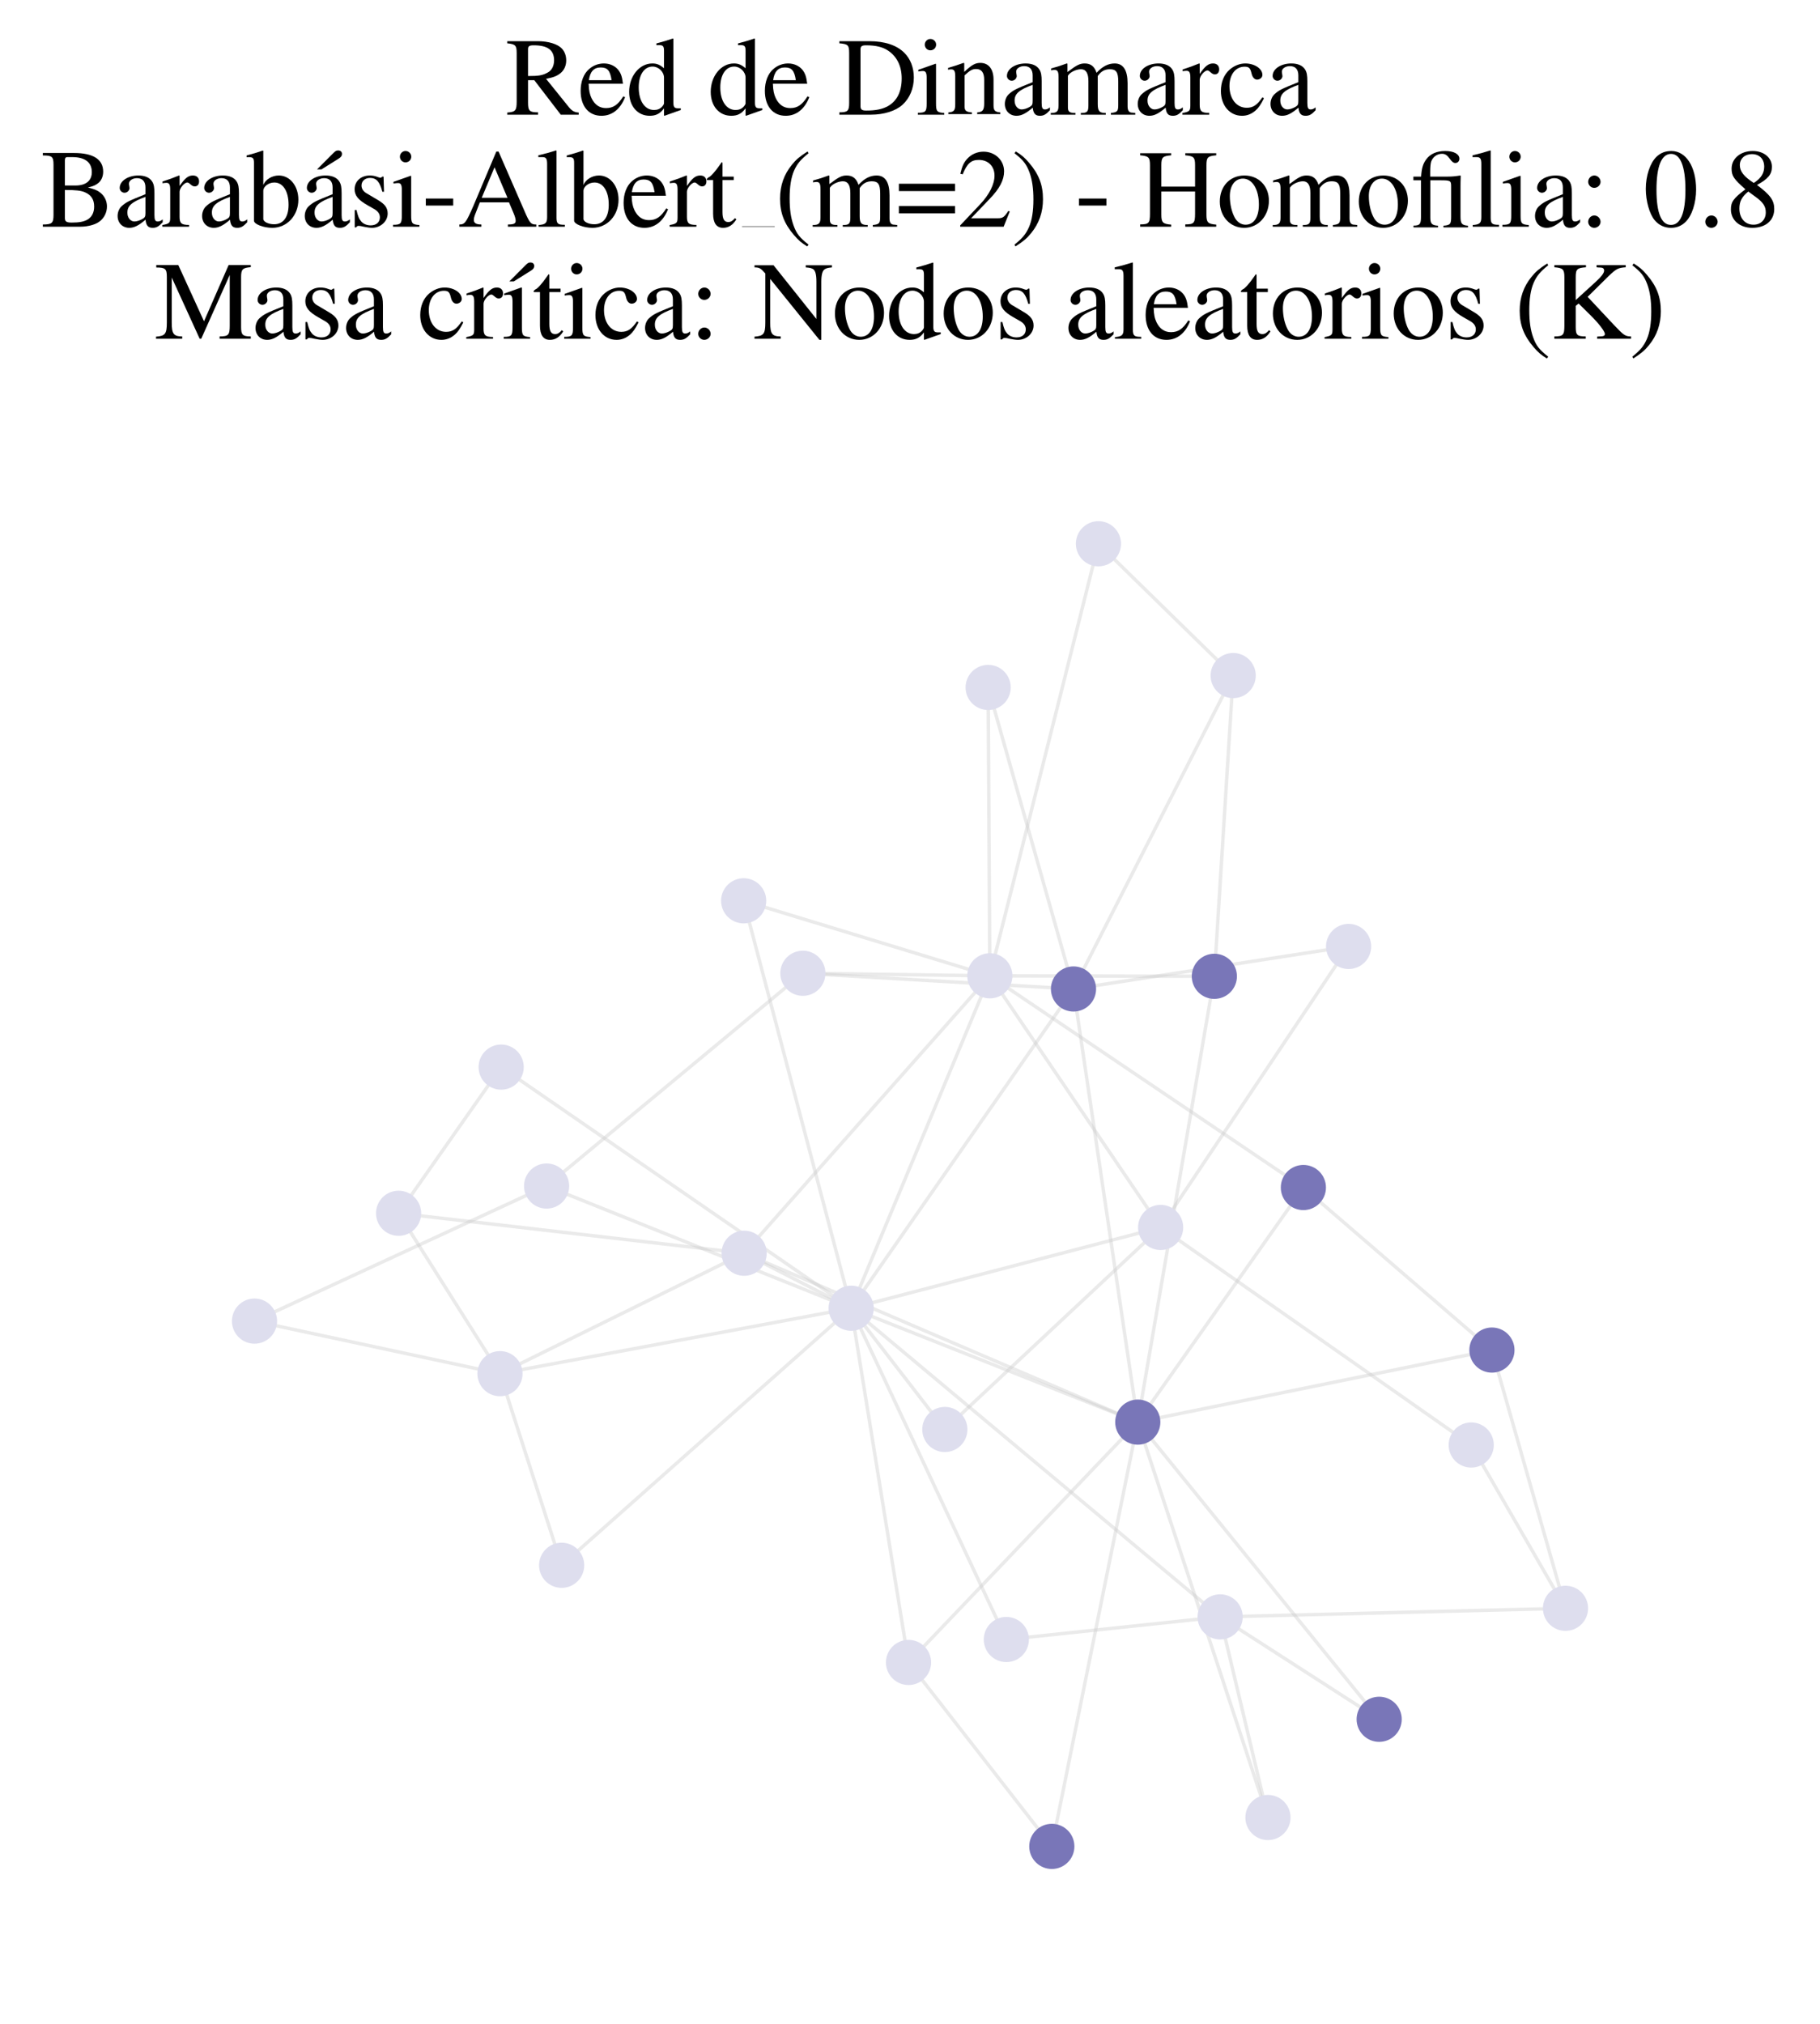 <?xml version="1.0" encoding="utf-8" standalone="no"?>
<!DOCTYPE svg PUBLIC "-//W3C//DTD SVG 1.1//EN"
  "http://www.w3.org/Graphics/SVG/1.1/DTD/svg11.dtd">
<svg xmlns:xlink="http://www.w3.org/1999/xlink" width="160.052pt" height="177.988pt" viewBox="0 0 160.052 177.988" xmlns="http://www.w3.org/2000/svg" version="1.1">
 <defs>
  <style type="text/css">*{stroke-linejoin: round; stroke-linecap: butt}</style>
 </defs>
 <g id="figure_1">
  <g id="patch_1">
   <path d="M 0 177.988 
L 160.052 177.988 
L 160.052 -0 
L 0 -0 
z
" style="fill: #ffffff"/>
  </g>
  <g id="axes_1">
   <g id="LineCollection_1">
    <path d="M 100.057 125.052 
L 94.405 86.965 
" clip-path="url(#pf5612cfeed)" style="fill: none; stroke: #cccccc; stroke-opacity: 0.4; stroke-width: 0.3"/>
    <path d="M 100.057 125.052 
L 111.505 159.82 
" clip-path="url(#pf5612cfeed)" style="fill: none; stroke: #cccccc; stroke-opacity: 0.4; stroke-width: 0.3"/>
    <path d="M 100.057 125.052 
L 74.853 115.038 
" clip-path="url(#pf5612cfeed)" style="fill: none; stroke: #cccccc; stroke-opacity: 0.4; stroke-width: 0.3"/>
    <path d="M 100.057 125.052 
L 65.44 110.202 
" clip-path="url(#pf5612cfeed)" style="fill: none; stroke: #cccccc; stroke-opacity: 0.4; stroke-width: 0.3"/>
    <path d="M 100.057 125.052 
L 106.791 85.851 
" clip-path="url(#pf5612cfeed)" style="fill: none; stroke: #cccccc; stroke-opacity: 0.4; stroke-width: 0.3"/>
    <path d="M 100.057 125.052 
L 79.897 146.186 
" clip-path="url(#pf5612cfeed)" style="fill: none; stroke: #cccccc; stroke-opacity: 0.4; stroke-width: 0.3"/>
    <path d="M 100.057 125.052 
L 114.62 104.423 
" clip-path="url(#pf5612cfeed)" style="fill: none; stroke: #cccccc; stroke-opacity: 0.4; stroke-width: 0.3"/>
    <path d="M 100.057 125.052 
L 92.498 162.361 
" clip-path="url(#pf5612cfeed)" style="fill: none; stroke: #cccccc; stroke-opacity: 0.4; stroke-width: 0.3"/>
    <path d="M 100.057 125.052 
L 131.201 118.717 
" clip-path="url(#pf5612cfeed)" style="fill: none; stroke: #cccccc; stroke-opacity: 0.4; stroke-width: 0.3"/>
    <path d="M 100.057 125.052 
L 121.285 151.183 
" clip-path="url(#pf5612cfeed)" style="fill: none; stroke: #cccccc; stroke-opacity: 0.4; stroke-width: 0.3"/>
    <path d="M 94.405 86.965 
L 74.853 115.038 
" clip-path="url(#pf5612cfeed)" style="fill: none; stroke: #cccccc; stroke-opacity: 0.4; stroke-width: 0.3"/>
    <path d="M 94.405 86.965 
L 70.605 85.583 
" clip-path="url(#pf5612cfeed)" style="fill: none; stroke: #cccccc; stroke-opacity: 0.4; stroke-width: 0.3"/>
    <path d="M 94.405 86.965 
L 108.446 59.405 
" clip-path="url(#pf5612cfeed)" style="fill: none; stroke: #cccccc; stroke-opacity: 0.4; stroke-width: 0.3"/>
    <path d="M 94.405 86.965 
L 86.899 60.449 
" clip-path="url(#pf5612cfeed)" style="fill: none; stroke: #cccccc; stroke-opacity: 0.4; stroke-width: 0.3"/>
    <path d="M 94.405 86.965 
L 118.597 83.225 
" clip-path="url(#pf5612cfeed)" style="fill: none; stroke: #cccccc; stroke-opacity: 0.4; stroke-width: 0.3"/>
    <path d="M 111.505 159.82 
L 107.301 142.178 
" clip-path="url(#pf5612cfeed)" style="fill: none; stroke: #cccccc; stroke-opacity: 0.4; stroke-width: 0.3"/>
    <path d="M 74.853 115.038 
L 65.44 110.202 
" clip-path="url(#pf5612cfeed)" style="fill: none; stroke: #cccccc; stroke-opacity: 0.4; stroke-width: 0.3"/>
    <path d="M 74.853 115.038 
L 87.047 85.807 
" clip-path="url(#pf5612cfeed)" style="fill: none; stroke: #cccccc; stroke-opacity: 0.4; stroke-width: 0.3"/>
    <path d="M 74.853 115.038 
L 107.301 142.178 
" clip-path="url(#pf5612cfeed)" style="fill: none; stroke: #cccccc; stroke-opacity: 0.4; stroke-width: 0.3"/>
    <path d="M 74.853 115.038 
L 43.968 120.791 
" clip-path="url(#pf5612cfeed)" style="fill: none; stroke: #cccccc; stroke-opacity: 0.4; stroke-width: 0.3"/>
    <path d="M 74.853 115.038 
L 88.498 144.168 
" clip-path="url(#pf5612cfeed)" style="fill: none; stroke: #cccccc; stroke-opacity: 0.4; stroke-width: 0.3"/>
    <path d="M 74.853 115.038 
L 79.897 146.186 
" clip-path="url(#pf5612cfeed)" style="fill: none; stroke: #cccccc; stroke-opacity: 0.4; stroke-width: 0.3"/>
    <path d="M 74.853 115.038 
L 65.398 79.211 
" clip-path="url(#pf5612cfeed)" style="fill: none; stroke: #cccccc; stroke-opacity: 0.4; stroke-width: 0.3"/>
    <path d="M 74.853 115.038 
L 102.067 107.934 
" clip-path="url(#pf5612cfeed)" style="fill: none; stroke: #cccccc; stroke-opacity: 0.4; stroke-width: 0.3"/>
    <path d="M 74.853 115.038 
L 83.09 125.699 
" clip-path="url(#pf5612cfeed)" style="fill: none; stroke: #cccccc; stroke-opacity: 0.4; stroke-width: 0.3"/>
    <path d="M 74.853 115.038 
L 49.392 137.641 
" clip-path="url(#pf5612cfeed)" style="fill: none; stroke: #cccccc; stroke-opacity: 0.4; stroke-width: 0.3"/>
    <path d="M 74.853 115.038 
L 44.073 93.835 
" clip-path="url(#pf5612cfeed)" style="fill: none; stroke: #cccccc; stroke-opacity: 0.4; stroke-width: 0.3"/>
    <path d="M 74.853 115.038 
L 48.068 104.293 
" clip-path="url(#pf5612cfeed)" style="fill: none; stroke: #cccccc; stroke-opacity: 0.4; stroke-width: 0.3"/>
    <path d="M 65.44 110.202 
L 87.047 85.807 
" clip-path="url(#pf5612cfeed)" style="fill: none; stroke: #cccccc; stroke-opacity: 0.4; stroke-width: 0.3"/>
    <path d="M 65.44 110.202 
L 43.968 120.791 
" clip-path="url(#pf5612cfeed)" style="fill: none; stroke: #cccccc; stroke-opacity: 0.4; stroke-width: 0.3"/>
    <path d="M 65.44 110.202 
L 35.052 106.688 
" clip-path="url(#pf5612cfeed)" style="fill: none; stroke: #cccccc; stroke-opacity: 0.4; stroke-width: 0.3"/>
    <path d="M 87.047 85.807 
L 106.791 85.851 
" clip-path="url(#pf5612cfeed)" style="fill: none; stroke: #cccccc; stroke-opacity: 0.4; stroke-width: 0.3"/>
    <path d="M 87.047 85.807 
L 65.398 79.211 
" clip-path="url(#pf5612cfeed)" style="fill: none; stroke: #cccccc; stroke-opacity: 0.4; stroke-width: 0.3"/>
    <path d="M 87.047 85.807 
L 102.067 107.934 
" clip-path="url(#pf5612cfeed)" style="fill: none; stroke: #cccccc; stroke-opacity: 0.4; stroke-width: 0.3"/>
    <path d="M 87.047 85.807 
L 114.62 104.423 
" clip-path="url(#pf5612cfeed)" style="fill: none; stroke: #cccccc; stroke-opacity: 0.4; stroke-width: 0.3"/>
    <path d="M 87.047 85.807 
L 70.605 85.583 
" clip-path="url(#pf5612cfeed)" style="fill: none; stroke: #cccccc; stroke-opacity: 0.4; stroke-width: 0.3"/>
    <path d="M 87.047 85.807 
L 86.899 60.449 
" clip-path="url(#pf5612cfeed)" style="fill: none; stroke: #cccccc; stroke-opacity: 0.4; stroke-width: 0.3"/>
    <path d="M 87.047 85.807 
L 96.598 47.815 
" clip-path="url(#pf5612cfeed)" style="fill: none; stroke: #cccccc; stroke-opacity: 0.4; stroke-width: 0.3"/>
    <path d="M 107.301 142.178 
L 88.498 144.168 
" clip-path="url(#pf5612cfeed)" style="fill: none; stroke: #cccccc; stroke-opacity: 0.4; stroke-width: 0.3"/>
    <path d="M 107.301 142.178 
L 137.671 141.424 
" clip-path="url(#pf5612cfeed)" style="fill: none; stroke: #cccccc; stroke-opacity: 0.4; stroke-width: 0.3"/>
    <path d="M 107.301 142.178 
L 121.285 151.183 
" clip-path="url(#pf5612cfeed)" style="fill: none; stroke: #cccccc; stroke-opacity: 0.4; stroke-width: 0.3"/>
    <path d="M 106.791 85.851 
L 108.446 59.405 
" clip-path="url(#pf5612cfeed)" style="fill: none; stroke: #cccccc; stroke-opacity: 0.4; stroke-width: 0.3"/>
    <path d="M 43.968 120.791 
L 35.052 106.688 
" clip-path="url(#pf5612cfeed)" style="fill: none; stroke: #cccccc; stroke-opacity: 0.4; stroke-width: 0.3"/>
    <path d="M 43.968 120.791 
L 49.392 137.641 
" clip-path="url(#pf5612cfeed)" style="fill: none; stroke: #cccccc; stroke-opacity: 0.4; stroke-width: 0.3"/>
    <path d="M 43.968 120.791 
L 22.382 116.17 
" clip-path="url(#pf5612cfeed)" style="fill: none; stroke: #cccccc; stroke-opacity: 0.4; stroke-width: 0.3"/>
    <path d="M 79.897 146.186 
L 92.498 162.361 
" clip-path="url(#pf5612cfeed)" style="fill: none; stroke: #cccccc; stroke-opacity: 0.4; stroke-width: 0.3"/>
    <path d="M 102.067 107.934 
L 83.09 125.699 
" clip-path="url(#pf5612cfeed)" style="fill: none; stroke: #cccccc; stroke-opacity: 0.4; stroke-width: 0.3"/>
    <path d="M 102.067 107.934 
L 129.38 127.065 
" clip-path="url(#pf5612cfeed)" style="fill: none; stroke: #cccccc; stroke-opacity: 0.4; stroke-width: 0.3"/>
    <path d="M 102.067 107.934 
L 118.597 83.225 
" clip-path="url(#pf5612cfeed)" style="fill: none; stroke: #cccccc; stroke-opacity: 0.4; stroke-width: 0.3"/>
    <path d="M 114.62 104.423 
L 131.201 118.717 
" clip-path="url(#pf5612cfeed)" style="fill: none; stroke: #cccccc; stroke-opacity: 0.4; stroke-width: 0.3"/>
    <path d="M 35.052 106.688 
L 44.073 93.835 
" clip-path="url(#pf5612cfeed)" style="fill: none; stroke: #cccccc; stroke-opacity: 0.4; stroke-width: 0.3"/>
    <path d="M 131.201 118.717 
L 137.671 141.424 
" clip-path="url(#pf5612cfeed)" style="fill: none; stroke: #cccccc; stroke-opacity: 0.4; stroke-width: 0.3"/>
    <path d="M 137.671 141.424 
L 129.38 127.065 
" clip-path="url(#pf5612cfeed)" style="fill: none; stroke: #cccccc; stroke-opacity: 0.4; stroke-width: 0.3"/>
    <path d="M 70.605 85.583 
L 48.068 104.293 
" clip-path="url(#pf5612cfeed)" style="fill: none; stroke: #cccccc; stroke-opacity: 0.4; stroke-width: 0.3"/>
    <path d="M 48.068 104.293 
L 22.382 116.17 
" clip-path="url(#pf5612cfeed)" style="fill: none; stroke: #cccccc; stroke-opacity: 0.4; stroke-width: 0.3"/>
    <path d="M 108.446 59.405 
L 96.598 47.815 
" clip-path="url(#pf5612cfeed)" style="fill: none; stroke: #cccccc; stroke-opacity: 0.4; stroke-width: 0.3"/>
   </g>
   <g id="PathCollection_1">
    <defs>
     <path id="C0_0_f1e9aa534c" d="M 0 1.936 
C 0.514 1.936 1.006 1.732 1.369 1.369 
C 1.732 1.006 1.936 0.514 1.936 -0 
C 1.936 -0.514 1.732 -1.006 1.369 -1.369 
C 1.006 -1.732 0.514 -1.936 0 -1.936 
C -0.514 -1.936 -1.006 -1.732 -1.369 -1.369 
C -1.732 -1.006 -1.936 -0.514 -1.936 0 
C -1.936 0.514 -1.732 1.006 -1.369 1.369 
C -1.006 1.732 -0.514 1.936 0 1.936 
z
"/>
    </defs>
    <g clip-path="url(#pf5612cfeed)">
     <use xlink:href="#C0_0_f1e9aa534c" x="100.057" y="125.052" style="fill: #7976b8; stroke: #7976b8; stroke-width: 0.1"/>
    </g>
    <g clip-path="url(#pf5612cfeed)">
     <use xlink:href="#C0_0_f1e9aa534c" x="94.405" y="86.965" style="fill: #7976b8; stroke: #7976b8; stroke-width: 0.1"/>
    </g>
    <g clip-path="url(#pf5612cfeed)">
     <use xlink:href="#C0_0_f1e9aa534c" x="111.505" y="159.82" style="fill: #dedeee; stroke: #dedeee; stroke-width: 0.1"/>
    </g>
    <g clip-path="url(#pf5612cfeed)">
     <use xlink:href="#C0_0_f1e9aa534c" x="74.853" y="115.038" style="fill: #dedeee; stroke: #dedeee; stroke-width: 0.1"/>
    </g>
    <g clip-path="url(#pf5612cfeed)">
     <use xlink:href="#C0_0_f1e9aa534c" x="65.44" y="110.202" style="fill: #dedeee; stroke: #dedeee; stroke-width: 0.1"/>
    </g>
    <g clip-path="url(#pf5612cfeed)">
     <use xlink:href="#C0_0_f1e9aa534c" x="87.047" y="85.807" style="fill: #dedeee; stroke: #dedeee; stroke-width: 0.1"/>
    </g>
    <g clip-path="url(#pf5612cfeed)">
     <use xlink:href="#C0_0_f1e9aa534c" x="107.301" y="142.178" style="fill: #dedeee; stroke: #dedeee; stroke-width: 0.1"/>
    </g>
    <g clip-path="url(#pf5612cfeed)">
     <use xlink:href="#C0_0_f1e9aa534c" x="106.791" y="85.851" style="fill: #7976b8; stroke: #7976b8; stroke-width: 0.1"/>
    </g>
    <g clip-path="url(#pf5612cfeed)">
     <use xlink:href="#C0_0_f1e9aa534c" x="43.968" y="120.791" style="fill: #dedeee; stroke: #dedeee; stroke-width: 0.1"/>
    </g>
    <g clip-path="url(#pf5612cfeed)">
     <use xlink:href="#C0_0_f1e9aa534c" x="88.498" y="144.168" style="fill: #dedeee; stroke: #dedeee; stroke-width: 0.1"/>
    </g>
    <g clip-path="url(#pf5612cfeed)">
     <use xlink:href="#C0_0_f1e9aa534c" x="79.897" y="146.186" style="fill: #dedeee; stroke: #dedeee; stroke-width: 0.1"/>
    </g>
    <g clip-path="url(#pf5612cfeed)">
     <use xlink:href="#C0_0_f1e9aa534c" x="65.398" y="79.211" style="fill: #dedeee; stroke: #dedeee; stroke-width: 0.1"/>
    </g>
    <g clip-path="url(#pf5612cfeed)">
     <use xlink:href="#C0_0_f1e9aa534c" x="102.067" y="107.934" style="fill: #dedeee; stroke: #dedeee; stroke-width: 0.1"/>
    </g>
    <g clip-path="url(#pf5612cfeed)">
     <use xlink:href="#C0_0_f1e9aa534c" x="114.62" y="104.423" style="fill: #7976b8; stroke: #7976b8; stroke-width: 0.1"/>
    </g>
    <g clip-path="url(#pf5612cfeed)">
     <use xlink:href="#C0_0_f1e9aa534c" x="92.498" y="162.361" style="fill: #7976b8; stroke: #7976b8; stroke-width: 0.1"/>
    </g>
    <g clip-path="url(#pf5612cfeed)">
     <use xlink:href="#C0_0_f1e9aa534c" x="83.09" y="125.699" style="fill: #dedeee; stroke: #dedeee; stroke-width: 0.1"/>
    </g>
    <g clip-path="url(#pf5612cfeed)">
     <use xlink:href="#C0_0_f1e9aa534c" x="35.052" y="106.688" style="fill: #dedeee; stroke: #dedeee; stroke-width: 0.1"/>
    </g>
    <g clip-path="url(#pf5612cfeed)">
     <use xlink:href="#C0_0_f1e9aa534c" x="131.201" y="118.717" style="fill: #7976b8; stroke: #7976b8; stroke-width: 0.1"/>
    </g>
    <g clip-path="url(#pf5612cfeed)">
     <use xlink:href="#C0_0_f1e9aa534c" x="49.392" y="137.641" style="fill: #dedeee; stroke: #dedeee; stroke-width: 0.1"/>
    </g>
    <g clip-path="url(#pf5612cfeed)">
     <use xlink:href="#C0_0_f1e9aa534c" x="137.671" y="141.424" style="fill: #dedeee; stroke: #dedeee; stroke-width: 0.1"/>
    </g>
    <g clip-path="url(#pf5612cfeed)">
     <use xlink:href="#C0_0_f1e9aa534c" x="121.285" y="151.183" style="fill: #7976b8; stroke: #7976b8; stroke-width: 0.1"/>
    </g>
    <g clip-path="url(#pf5612cfeed)">
     <use xlink:href="#C0_0_f1e9aa534c" x="44.073" y="93.835" style="fill: #dedeee; stroke: #dedeee; stroke-width: 0.1"/>
    </g>
    <g clip-path="url(#pf5612cfeed)">
     <use xlink:href="#C0_0_f1e9aa534c" x="70.605" y="85.583" style="fill: #dedeee; stroke: #dedeee; stroke-width: 0.1"/>
    </g>
    <g clip-path="url(#pf5612cfeed)">
     <use xlink:href="#C0_0_f1e9aa534c" x="129.38" y="127.065" style="fill: #dedeee; stroke: #dedeee; stroke-width: 0.1"/>
    </g>
    <g clip-path="url(#pf5612cfeed)">
     <use xlink:href="#C0_0_f1e9aa534c" x="48.068" y="104.293" style="fill: #dedeee; stroke: #dedeee; stroke-width: 0.1"/>
    </g>
    <g clip-path="url(#pf5612cfeed)">
     <use xlink:href="#C0_0_f1e9aa534c" x="108.446" y="59.405" style="fill: #dedeee; stroke: #dedeee; stroke-width: 0.1"/>
    </g>
    <g clip-path="url(#pf5612cfeed)">
     <use xlink:href="#C0_0_f1e9aa534c" x="86.899" y="60.449" style="fill: #dedeee; stroke: #dedeee; stroke-width: 0.1"/>
    </g>
    <g clip-path="url(#pf5612cfeed)">
     <use xlink:href="#C0_0_f1e9aa534c" x="96.598" y="47.815" style="fill: #dedeee; stroke: #dedeee; stroke-width: 0.1"/>
    </g>
    <g clip-path="url(#pf5612cfeed)">
     <use xlink:href="#C0_0_f1e9aa534c" x="118.597" y="83.225" style="fill: #dedeee; stroke: #dedeee; stroke-width: 0.1"/>
    </g>
    <g clip-path="url(#pf5612cfeed)">
     <use xlink:href="#C0_0_f1e9aa534c" x="22.382" y="116.17" style="fill: #dedeee; stroke: #dedeee; stroke-width: 0.1"/>
    </g>
   </g>
   <g id="text_1">
    <!-- Red de Dinamarca -->
    <g transform="translate(44.438 10.084) scale(0.096 -0.096)">
     <defs>
      <path id="NimbusRomNo9L-Regu-52" d="M 4218 121 
C 3974 140 3846 205 3661 424 
L 2342 2061 
C 2771 2143 2963 2219 3174 2388 
C 3379 2553 3501 2818 3501 3113 
C 3501 3385 3418 3618 3251 3801 
C 3008 4059 2477 4224 1875 4224 
L 109 4224 
L 109 4102 
C 589 4051 653 3981 653 3528 
L 653 765 
C 653 236 589 159 109 121 
L 109 0 
L 1882 0 
L 1882 134 
C 1389 134 1306 219 1306 692 
L 1306 1984 
L 1664 1984 
L 3187 0 
L 4218 0 
L 4218 121 
z
M 1306 3762 
C 1306 3937 1376 3987 1632 3987 
C 2432 3987 2803 3716 2803 3123 
C 2803 2807 2669 2542 2438 2423 
C 2144 2258 1920 2221 1306 2221 
L 1306 3762 
z
" transform="scale(0.016)"/>
      <path id="NimbusRomNo9L-Regu-65" d="M 2611 1053 
C 2304 564 2029 378 1619 378 
C 1254 378 979 564 794 930 
C 678 1174 634 1386 621 1779 
L 2592 1779 
C 2541 2193 2477 2377 2317 2581 
C 2125 2811 1830 2944 1498 2944 
C 1178 2944 877 2829 634 2611 
C 333 2349 160 1894 160 1370 
C 160 486 621 -64 1357 -64 
C 1965 -64 2445 315 2714 1008 
L 2611 1053 
z
M 634 1984 
C 704 2479 922 2714 1312 2714 
C 1702 2714 1856 2535 1939 1984 
L 634 1984 
z
" transform="scale(0.016)"/>
      <path id="NimbusRomNo9L-Regu-64" d="M 2202 -64 
L 3142 269 
L 3142 365 
C 3027 365 3014 365 2995 365 
C 2765 365 2714 435 2714 731 
L 2714 4364 
L 2682 4377 
C 2374 4268 2150 4204 1741 4096 
L 1741 3994 
C 1792 4000 1830 4000 1882 4000 
C 2118 4000 2176 3936 2176 3672 
L 2176 2669 
C 1933 2874 1760 2944 1504 2944 
C 768 2944 173 2221 173 1312 
C 173 493 653 -64 1357 -64 
C 1715 -64 1958 64 2176 365 
L 2176 -45 
L 2202 -64 
z
M 2176 653 
C 2176 608 2131 531 2067 461 
C 1952 333 1792 269 1606 269 
C 1075 269 723 781 723 1568 
C 723 2291 1037 2765 1523 2765 
C 1862 2765 2176 2464 2176 2125 
L 2176 653 
z
" transform="scale(0.016)"/>
      <path id="NimbusRomNo9L-Regu-44" d="M 666 679 
C 666 217 589 134 102 134 
L 102 0 
L 1920 0 
C 2662 0 3334 210 3731 568 
C 4147 944 4384 1512 4384 2131 
C 4384 2706 4192 3203 3840 3554 
C 3405 3994 2707 4224 1830 4224 
L 102 4224 
L 102 4102 
C 608 4057 666 4000 666 3525 
L 666 679 
z
M 1318 3738 
C 1318 3936 1389 3987 1651 3987 
C 2202 3987 2618 3885 2925 3668 
C 3424 3323 3686 2775 3686 2087 
C 3686 1334 3424 798 2906 498 
C 2579 314 2208 237 1651 237 
C 1395 237 1318 294 1318 498 
L 1318 3738 
z
" transform="scale(0.016)"/>
      <path id="NimbusRomNo9L-Regu-69" d="M 1120 2929 
L 128 2579 
L 128 2484 
L 179 2490 
C 256 2502 339 2509 397 2509 
C 550 2509 608 2406 608 2125 
L 608 640 
C 608 179 544 109 102 109 
L 102 0 
L 1619 0 
L 1619 96 
C 1197 128 1146 191 1146 650 
L 1146 2910 
L 1120 2929 
z
M 819 4352 
C 646 4352 499 4205 499 4026 
C 499 3847 640 3699 819 3699 
C 1005 3699 1152 3840 1152 4026 
C 1152 4205 1005 4352 819 4352 
z
" transform="scale(0.016)"/>
      <path id="NimbusRomNo9L-Regu-6e" d="M 102 2579 
C 141 2598 205 2605 275 2605 
C 454 2605 512 2509 512 2195 
L 512 608 
C 512 243 442 154 115 128 
L 115 32 
L 1472 32 
L 1472 128 
C 1146 154 1050 230 1050 461 
L 1050 2259 
C 1357 2547 1498 2624 1709 2624 
C 2022 2624 2176 2426 2176 2003 
L 2176 666 
C 2176 262 2093 154 1773 128 
L 1773 32 
L 3104 32 
L 3104 128 
C 2790 160 2714 237 2714 550 
L 2714 2016 
C 2714 2618 2432 2976 1958 2976 
C 1664 2976 1466 2867 1030 2458 
L 1030 2963 
L 986 2976 
C 672 2861 454 2790 102 2688 
L 102 2579 
z
" transform="scale(0.016)"/>
      <path id="NimbusRomNo9L-Regu-61" d="M 2829 423 
C 2720 333 2643 301 2547 301 
C 2400 301 2355 390 2355 672 
L 2355 1920 
C 2355 2253 2323 2438 2227 2592 
C 2086 2822 1811 2944 1434 2944 
C 832 2944 358 2630 358 2227 
C 358 2080 486 1952 634 1952 
C 787 1952 922 2080 922 2221 
C 922 2246 915 2278 909 2323 
C 896 2381 890 2432 890 2477 
C 890 2650 1094 2790 1350 2790 
C 1664 2790 1837 2605 1837 2259 
L 1837 1869 
C 851 1472 742 1421 467 1178 
C 326 1050 237 832 237 621 
C 237 218 518 -64 909 -64 
C 1190 -64 1453 70 1843 403 
C 1875 70 1990 -64 2253 -64 
C 2470 -64 2605 13 2829 256 
L 2829 423 
z
M 1837 783 
C 1837 584 1805 526 1670 449 
C 1517 359 1338 301 1203 301 
C 979 301 800 520 800 796 
L 800 822 
C 800 1201 1062 1433 1837 1715 
L 1837 783 
z
" transform="scale(0.016)"/>
      <path id="NimbusRomNo9L-Regu-6d" d="M 122 2547 
C 205 2566 256 2573 326 2573 
C 493 2573 550 2470 550 2162 
L 550 539 
C 550 192 461 96 102 96 
L 102 0 
L 1523 0 
L 1523 96 
C 1184 96 1088 166 1088 418 
L 1088 2234 
C 1088 2246 1139 2310 1184 2355 
C 1344 2502 1619 2611 1843 2611 
C 2125 2611 2266 2385 2266 1932 
L 2266 528 
C 2266 167 2195 96 1830 96 
L 1830 0 
L 3264 0 
L 3264 96 
C 2899 96 2803 205 2803 603 
L 2803 2221 
C 2995 2496 3206 2611 3501 2611 
C 3866 2611 3981 2438 3981 1907 
L 3981 557 
C 3981 192 3930 141 3558 96 
L 3558 0 
L 4960 0 
L 4960 96 
L 4794 115 
C 4602 115 4518 230 4518 480 
L 4518 1802 
C 4518 2559 4269 2944 3776 2944 
C 3405 2944 3078 2778 2733 2407 
C 2618 2771 2400 2944 2054 2944 
C 1773 2944 1594 2854 1062 2451 
L 1062 2931 
L 1018 2944 
C 691 2822 474 2752 122 2656 
L 122 2547 
z
" transform="scale(0.016)"/>
      <path id="NimbusRomNo9L-Regu-72" d="M 45 2496 
C 134 2515 192 2522 269 2522 
C 429 2522 486 2419 486 2138 
L 486 538 
C 486 218 442 173 32 96 
L 32 0 
L 1568 0 
L 1568 102 
C 1133 102 1024 199 1024 565 
L 1024 2013 
C 1024 2219 1299 2541 1472 2541 
C 1510 2541 1568 2509 1638 2445 
C 1741 2355 1811 2317 1894 2317 
C 2048 2317 2144 2426 2144 2605 
C 2144 2816 2010 2944 1792 2944 
C 1523 2944 1338 2797 1024 2343 
L 1024 2931 
L 992 2944 
C 653 2803 422 2721 45 2599 
L 45 2496 
z
" transform="scale(0.016)"/>
      <path id="NimbusRomNo9L-Regu-63" d="M 2547 998 
C 2240 550 2010 397 1645 397 
C 1062 397 653 909 653 1645 
C 653 2304 1005 2758 1523 2758 
C 1754 2758 1837 2688 1901 2451 
L 1939 2310 
C 1990 2131 2106 2016 2240 2016 
C 2406 2016 2547 2138 2547 2285 
C 2547 2643 2099 2944 1562 2944 
C 1248 2944 922 2816 659 2586 
C 339 2304 160 1869 160 1363 
C 160 531 666 -64 1376 -64 
C 1664 -64 1920 38 2150 237 
C 2323 390 2445 563 2637 941 
L 2547 998 
z
" transform="scale(0.016)"/>
     </defs>
     <use xlink:href="#NimbusRomNo9L-Regu-52" transform="scale(0.996)"/>
     <use xlink:href="#NimbusRomNo9L-Regu-65" transform="translate(66.45 0) scale(0.996)"/>
     <use xlink:href="#NimbusRomNo9L-Regu-64" transform="translate(110.684 0) scale(0.996)"/>
     <use xlink:href="#NimbusRomNo9L-Regu-64" transform="translate(185.403 0) scale(0.996)"/>
     <use xlink:href="#NimbusRomNo9L-Regu-65" transform="translate(235.217 0) scale(0.996)"/>
     <use xlink:href="#NimbusRomNo9L-Regu-44" transform="translate(304.357 0) scale(0.996)"/>
     <use xlink:href="#NimbusRomNo9L-Regu-69" transform="translate(376.287 0) scale(0.996)"/>
     <use xlink:href="#NimbusRomNo9L-Regu-6e" transform="translate(403.982 0) scale(0.996)"/>
     <use xlink:href="#NimbusRomNo9L-Regu-61" transform="translate(453.795 0) scale(0.996)"/>
     <use xlink:href="#NimbusRomNo9L-Regu-6d" transform="translate(498.029 0) scale(0.996)"/>
     <use xlink:href="#NimbusRomNo9L-Regu-61" transform="translate(575.537 0) scale(0.996)"/>
     <use xlink:href="#NimbusRomNo9L-Regu-72" transform="translate(619.771 0) scale(0.996)"/>
     <use xlink:href="#NimbusRomNo9L-Regu-63" transform="translate(652.946 0) scale(0.996)"/>
     <use xlink:href="#NimbusRomNo9L-Regu-61" transform="translate(697.179 0) scale(0.996)"/>
    </g>
    <!-- Barabási-Albert_(m=2) - Homofilia: 0.8 -->
    <g transform="translate(3.6 19.936) scale(0.096 -0.096)">
     <defs>
      <path id="NimbusRomNo9L-Regu-42" d="M 109 4237 
L 109 4096 
C 646 4096 723 4026 723 3548 
L 723 689 
C 723 212 640 128 109 128 
L 109 0 
L 2246 0 
C 2746 0 3200 136 3437 356 
C 3667 564 3795 855 3795 1165 
C 3795 1451 3680 1710 3482 1897 
C 3290 2072 3117 2150 2701 2253 
C 3034 2335 3168 2398 3322 2531 
C 3482 2671 3578 2903 3578 3163 
C 3578 3871 3008 4237 1901 4237 
L 109 4237 
z
M 1376 2112 
C 1997 2112 2291 2080 2522 1982 
C 2886 1827 3059 1568 3059 1159 
C 3059 809 2925 555 2669 406 
C 2464 290 2202 238 1779 238 
C 1466 238 1376 296 1376 504 
L 1376 2112 
z
M 1376 2368 
L 1376 3812 
C 1376 3944 1421 4001 1517 4001 
L 1798 4001 
C 2534 4001 2925 3699 2925 3137 
C 2925 2646 2586 2368 1984 2368 
L 1376 2368 
z
" transform="scale(0.016)"/>
      <path id="NimbusRomNo9L-Regu-62" d="M 979 4364 
L 947 4377 
C 678 4281 506 4230 205 4147 
L 19 4096 
L 19 3994 
C 58 4000 83 4000 128 4000 
C 384 4000 442 3942 442 3673 
L 442 347 
C 442 147 986 -64 1498 -64 
C 2342 -64 2995 640 2995 1555 
C 2995 2342 2509 2944 1869 2944 
C 1478 2944 1107 2714 979 2400 
L 979 4364 
z
M 979 2061 
C 979 2310 1280 2541 1613 2541 
C 2112 2541 2432 2042 2432 1261 
C 2432 550 2125 141 1600 141 
C 1267 141 979 288 979 448 
L 979 2061 
z
" transform="scale(0.016)"/>
      <path id="NimbusRomNo9L-Regu-b4" d="M 851 3264 
L 1837 3882 
C 1971 3964 2029 4047 2029 4148 
C 2029 4275 1946 4352 1805 4352 
C 1709 4352 1651 4320 1536 4206 
L 595 3264 
L 851 3264 
z
" transform="scale(0.016)"/>
      <path id="NimbusRomNo9L-Regu-73" d="M 2016 2010 
L 1990 2880 
L 1920 2880 
L 1907 2867 
C 1850 2822 1843 2816 1818 2816 
C 1779 2816 1715 2829 1645 2861 
C 1504 2915 1363 2944 1197 2944 
C 691 2944 326 2616 326 2154 
C 326 1796 531 1539 1075 1231 
L 1446 1020 
C 1670 892 1779 737 1779 539 
C 1779 256 1574 77 1248 77 
C 1030 77 832 159 710 298 
C 576 455 518 600 435 960 
L 333 960 
L 333 -39 
L 416 -39 
C 461 33 486 48 563 48 
C 621 48 710 35 858 -2 
C 1037 -39 1210 -64 1325 -64 
C 1818 -64 2227 308 2227 757 
C 2227 1077 2074 1289 1690 1520 
L 998 1930 
C 819 2033 723 2194 723 2367 
C 723 2624 922 2803 1216 2803 
C 1581 2803 1773 2583 1920 2010 
L 2016 2010 
z
" transform="scale(0.016)"/>
      <path id="NimbusRomNo9L-Regu-2d" d="M 250 1619 
L 250 1216 
L 1824 1216 
L 1824 1619 
L 250 1619 
z
" transform="scale(0.016)"/>
      <path id="NimbusRomNo9L-Regu-41" d="M 4518 128 
C 4230 128 4166 192 3942 667 
L 2349 4320 
L 2221 4320 
L 890 1168 
C 480 231 403 128 96 128 
L 96 0 
L 1363 0 
L 1363 128 
C 1056 128 928 212 928 393 
C 928 470 947 560 979 645 
L 1274 1401 
L 2950 1401 
L 3213 778 
C 3290 602 3334 434 3334 342 
C 3334 180 3226 128 2886 128 
L 2886 0 
L 4518 0 
L 4518 128 
z
M 1382 1664 
L 2118 3416 
L 2861 1664 
L 1382 1664 
z
" transform="scale(0.016)"/>
      <path id="NimbusRomNo9L-Regu-6c" d="M 122 4000 
L 160 4000 
C 230 4000 307 4000 358 4000 
C 563 4000 627 3910 627 3610 
L 627 557 
C 627 211 538 128 134 96 
L 134 0 
L 1645 0 
L 1645 109 
C 1242 109 1165 173 1165 528 
L 1165 4371 
L 1139 4384 
C 806 4275 563 4211 122 4103 
L 122 4000 
z
" transform="scale(0.016)"/>
      <path id="NimbusRomNo9L-Regu-74" d="M 1632 2880 
L 986 2880 
L 986 3622 
C 986 3686 979 3706 941 3706 
C 896 3648 858 3590 813 3526 
C 570 3174 294 2867 192 2841 
C 122 2794 83 2748 83 2715 
C 83 2695 90 2682 109 2682 
L 448 2682 
L 448 751 
C 448 212 640 -64 1018 -64 
C 1331 -64 1574 90 1786 423 
L 1702 493 
C 1568 333 1459 269 1318 269 
C 1082 269 986 443 986 847 
L 986 2682 
L 1632 2682 
L 1632 2880 
z
" transform="scale(0.016)"/>
      <path id="NimbusRomNo9L-Regu-28" d="M 1888 4326 
C 1414 4019 1222 3853 986 3558 
C 531 3002 307 2362 307 1613 
C 307 800 544 173 1107 -480 
C 1370 -787 1536 -928 1869 -1133 
L 1946 -1030 
C 1434 -627 1254 -403 1082 77 
C 928 506 858 992 858 1632 
C 858 2304 941 2829 1114 3226 
C 1293 3622 1485 3853 1946 4224 
L 1888 4326 
z
" transform="scale(0.016)"/>
      <path id="NimbusRomNo9L-Regu-3d" d="M 3418 2470 
L 192 2470 
L 192 2048 
L 3418 2048 
L 3418 2470 
z
M 3418 1190 
L 192 1190 
L 192 768 
L 3418 768 
L 3418 1190 
z
" transform="scale(0.016)"/>
      <path id="NimbusRomNo9L-Regu-32" d="M 3040 875 
L 2957 907 
C 2720 544 2637 486 2349 486 
L 819 486 
L 1894 1609 
C 2464 2202 2714 2687 2714 3185 
C 2714 3823 2195 4313 1530 4313 
C 1178 4313 845 4173 608 3918 
C 403 3700 307 3496 198 3043 
L 333 3011 
C 589 3636 819 3840 1261 3840 
C 1798 3840 2163 3476 2163 2940 
C 2163 2443 1869 1850 1331 1282 
L 192 77 
L 192 0 
L 2688 0 
L 3040 875 
z
" transform="scale(0.016)"/>
      <path id="NimbusRomNo9L-Regu-29" d="M 243 -1133 
C 717 -826 909 -659 1146 -365 
C 1600 192 1824 832 1824 1581 
C 1824 2400 1587 3021 1024 3674 
C 762 3981 595 4122 262 4326 
L 186 4224 
C 698 3821 870 3597 1050 3117 
C 1203 2688 1274 2202 1274 1562 
C 1274 896 1190 365 1018 -26 
C 838 -429 646 -659 186 -1030 
L 243 -1133 
z
" transform="scale(0.016)"/>
      <path id="NimbusRomNo9L-Regu-48" d="M 1338 2304 
L 1338 3533 
C 1338 3990 1408 4059 1901 4104 
L 1901 4224 
L 122 4224 
L 122 4104 
C 614 4059 685 3989 685 3527 
L 685 749 
C 685 210 621 134 122 134 
L 122 0 
L 1901 0 
L 1901 121 
C 1421 159 1338 242 1338 699 
L 1338 2022 
L 3277 2022 
L 3277 757 
C 3277 211 3213 134 2714 134 
L 2714 0 
L 4493 0 
L 4493 121 
C 4013 159 3930 242 3930 696 
L 3930 3529 
C 3930 3989 4000 4059 4493 4104 
L 4493 4224 
L 2714 4224 
L 2714 4104 
C 3206 4059 3277 3990 3277 3533 
L 3277 2304 
L 1338 2304 
z
" transform="scale(0.016)"/>
      <path id="NimbusRomNo9L-Regu-6f" d="M 1600 2944 
C 768 2944 186 2330 186 1446 
C 186 582 781 -64 1587 -64 
C 2394 -64 3008 614 3008 1498 
C 3008 2336 2419 2944 1600 2944 
z
M 1517 2765 
C 2054 2765 2432 2150 2432 1274 
C 2432 550 2144 115 1664 115 
C 1414 115 1178 269 1043 525 
C 864 858 762 1306 762 1760 
C 762 2368 1062 2765 1517 2765 
z
" transform="scale(0.016)"/>
      <path id="NimbusRomNo9L-Regu-2" d="M 198 2669 
L 634 2669 
L 634 566 
C 634 148 563 64 205 64 
L 205 -38 
L 1613 -38 
L 1613 58 
C 1254 84 1171 175 1171 532 
L 1171 2669 
L 1722 2669 
C 2336 2669 2368 2650 2368 2305 
L 2368 591 
C 2368 149 2323 90 1926 58 
L 1926 -38 
L 3334 -38 
L 3334 58 
C 2976 90 2906 175 2906 590 
L 2906 2289 
C 2906 2431 2906 2581 2918 2924 
L 2893 2943 
C 2611 2899 2426 2880 2170 2880 
L 1165 2880 
L 1165 3151 
C 1165 3429 1184 3624 1216 3732 
C 1306 4003 1555 4192 1843 4192 
C 2022 4192 2144 4110 2298 3895 
C 2419 3726 2502 3663 2611 3663 
C 2746 3663 2842 3770 2842 3909 
C 2842 4175 2522 4352 2029 4352 
C 1542 4352 1171 4188 941 3878 
C 749 3619 678 3385 640 2880 
L 198 2880 
L 198 2669 
z
" transform="scale(0.016)"/>
      <path id="NimbusRomNo9L-Regu-3a" d="M 870 2944 
C 678 2944 518 2777 518 2579 
C 518 2393 678 2233 864 2233 
C 1062 2233 1229 2393 1229 2579 
C 1229 2777 1062 2944 870 2944 
z
M 870 646 
C 678 646 518 480 518 281 
C 518 96 678 -64 864 -64 
C 1062 -64 1229 96 1229 281 
C 1229 480 1062 646 870 646 
z
" transform="scale(0.016)"/>
      <path id="NimbusRomNo9L-Regu-30" d="M 1626 4352 
C 1274 4352 1005 4244 768 4020 
C 397 3661 154 2925 154 2176 
C 154 1479 365 730 666 372 
C 902 90 1229 -64 1600 -64 
C 1926 -64 2202 45 2432 269 
C 2803 621 3046 1364 3046 2138 
C 3046 3450 2464 4352 1626 4352 
z
M 1606 4186 
C 2144 4186 2432 3463 2432 2125 
C 2432 788 2150 103 1600 103 
C 1050 103 768 788 768 2119 
C 768 3476 1056 4186 1606 4186 
z
" transform="scale(0.016)"/>
      <path id="NimbusRomNo9L-Regu-2e" d="M 800 646 
C 608 646 448 480 448 281 
C 448 96 608 -64 794 -64 
C 992 -64 1158 96 1158 281 
C 1158 480 992 646 800 646 
z
" transform="scale(0.016)"/>
      <path id="NimbusRomNo9L-Regu-38" d="M 1856 2400 
C 2490 2740 2714 3008 2714 3444 
C 2714 3968 2253 4352 1613 4352 
C 915 4352 397 3924 397 3341 
C 397 2925 518 2740 1190 2151 
C 499 1626 358 1428 358 992 
C 358 372 864 -64 1587 -64 
C 2355 -64 2848 359 2848 1018 
C 2848 1511 2630 1824 1856 2400 
z
M 1741 1741 
C 2208 1408 2362 1178 2362 820 
C 2362 404 2074 116 1658 116 
C 1171 116 845 487 845 1044 
C 845 1453 986 1722 1357 2023 
L 1741 1741 
z
M 1670 2516 
C 1101 2887 870 3181 870 3540 
C 870 3911 1158 4173 1562 4173 
C 1997 4173 2272 3892 2272 3450 
C 2272 3085 2093 2797 1728 2554 
C 1696 2535 1696 2535 1670 2516 
z
" transform="scale(0.016)"/>
     </defs>
     <use xlink:href="#NimbusRomNo9L-Regu-42" transform="scale(0.996)"/>
     <use xlink:href="#NimbusRomNo9L-Regu-61" transform="translate(66.45 0) scale(0.996)"/>
     <use xlink:href="#NimbusRomNo9L-Regu-72" transform="translate(110.684 0) scale(0.996)"/>
     <use xlink:href="#NimbusRomNo9L-Regu-61" transform="translate(143.859 0) scale(0.996)"/>
     <use xlink:href="#NimbusRomNo9L-Regu-62" transform="translate(188.092 0) scale(0.996)"/>
     <use xlink:href="#NimbusRomNo9L-Regu-b4" transform="translate(243.435 0.498) scale(0.996)"/>
     <use xlink:href="#NimbusRomNo9L-Regu-61" transform="translate(237.906 0) scale(0.996)"/>
     <use xlink:href="#NimbusRomNo9L-Regu-73" transform="translate(282.139 0) scale(0.996)"/>
     <use xlink:href="#NimbusRomNo9L-Regu-69" transform="translate(320.893 0) scale(0.996)"/>
     <use xlink:href="#NimbusRomNo9L-Regu-2d" transform="translate(348.588 0) scale(0.996)"/>
     <use xlink:href="#NimbusRomNo9L-Regu-41" transform="translate(381.763 0) scale(0.996)"/>
     <use xlink:href="#NimbusRomNo9L-Regu-6c" transform="translate(453.693 0) scale(0.996)"/>
     <use xlink:href="#NimbusRomNo9L-Regu-62" transform="translate(481.388 0) scale(0.996)"/>
     <use xlink:href="#NimbusRomNo9L-Regu-65" transform="translate(531.202 0) scale(0.996)"/>
     <use xlink:href="#NimbusRomNo9L-Regu-72" transform="translate(575.435 0) scale(0.996)"/>
     <use xlink:href="#NimbusRomNo9L-Regu-74" transform="translate(608.61 0) scale(0.996)"/>
     <use xlink:href="#NimbusRomNo9L-Regu-28" transform="translate(672.171 0) scale(0.996)"/>
     <use xlink:href="#NimbusRomNo9L-Regu-6d" transform="translate(705.346 0) scale(0.996)"/>
     <use xlink:href="#NimbusRomNo9L-Regu-3d" transform="translate(782.855 0) scale(0.996)"/>
     <use xlink:href="#NimbusRomNo9L-Regu-32" transform="translate(839.043 0) scale(0.996)"/>
     <use xlink:href="#NimbusRomNo9L-Regu-29" transform="translate(888.856 0) scale(0.996)"/>
     <use xlink:href="#NimbusRomNo9L-Regu-2d" transform="translate(946.938 0) scale(0.996)"/>
     <use xlink:href="#NimbusRomNo9L-Regu-48" transform="translate(1005.02 0) scale(0.996)"/>
     <use xlink:href="#NimbusRomNo9L-Regu-6f" transform="translate(1076.95 0) scale(0.996)"/>
     <use xlink:href="#NimbusRomNo9L-Regu-6d" transform="translate(1126.763 0) scale(0.996)"/>
     <use xlink:href="#NimbusRomNo9L-Regu-6f" transform="translate(1204.271 0) scale(0.996)"/>
     <use xlink:href="#NimbusRomNo9L-Regu-2" transform="translate(1254.085 0) scale(0.996)"/>
     <use xlink:href="#NimbusRomNo9L-Regu-6c" transform="translate(1309.476 0) scale(0.996)"/>
     <use xlink:href="#NimbusRomNo9L-Regu-69" transform="translate(1337.171 0) scale(0.996)"/>
     <use xlink:href="#NimbusRomNo9L-Regu-61" transform="translate(1364.867 0) scale(0.996)"/>
     <use xlink:href="#NimbusRomNo9L-Regu-3a" transform="translate(1409.1 0) scale(0.996)"/>
     <use xlink:href="#NimbusRomNo9L-Regu-30" transform="translate(1467.679 0) scale(0.996)"/>
     <use xlink:href="#NimbusRomNo9L-Regu-2e" transform="translate(1517.493 0) scale(0.996)"/>
     <use xlink:href="#NimbusRomNo9L-Regu-38" transform="translate(1542.399 0) scale(0.996)"/>
     <path d="M 642.283 0 
L 672.171 0 
L 672.171 0.399 
L 642.283 0.399 
L 642.283 0 
z
"/>
    </g>
    <!-- Masa crítica: Nodos aleatorios (K) -->
    <g transform="translate(13.604 29.788) scale(0.096 -0.096)">
     <defs>
      <path id="NimbusRomNo9L-Regu-4d" d="M 4314 3667 
L 4314 751 
C 4314 217 4237 134 3731 134 
L 3731 0 
L 5523 0 
L 5523 134 
C 5056 134 4966 223 4966 681 
L 4966 3536 
C 4966 3993 5050 4077 5523 4115 
L 5523 4237 
L 4250 4237 
L 2835 1004 
L 1357 4237 
L 90 4237 
L 90 4096 
C 614 4096 698 4019 698 3550 
L 698 943 
C 698 282 608 159 77 121 
L 77 0 
L 1581 0 
L 1581 134 
C 1088 134 979 282 979 931 
L 979 3520 
L 2586 0 
L 2675 0 
L 4314 3667 
z
" transform="scale(0.016)"/>
      <path id="NimbusRomNo9L-Regu-11" d="M 1120 2950 
L 128 2598 
L 128 2502 
L 179 2508 
C 256 2521 339 2528 397 2528 
C 550 2528 608 2424 608 2141 
L 608 644 
C 608 180 544 109 102 109 
L 102 0 
L 1619 0 
L 1619 96 
C 1197 128 1146 192 1146 654 
L 1146 2931 
L 1120 2950 
z
" transform="scale(0.016)"/>
      <path id="NimbusRomNo9L-Regu-4e" d="M 3917 -64 
L 3917 3287 
C 3917 3669 3981 3905 4102 3987 
C 4192 4051 4282 4077 4525 4102 
L 4525 4224 
L 3021 4224 
L 3021 4102 
C 3264 4083 3354 4057 3450 4000 
C 3578 3911 3635 3681 3635 3286 
L 3635 1136 
L 1171 4224 
L 77 4224 
L 77 4102 
C 352 4102 442 4051 698 3751 
L 698 938 
C 698 281 608 159 77 121 
L 77 0 
L 1581 0 
L 1581 134 
C 1088 134 979 281 979 928 
L 979 3439 
L 3808 -64 
L 3917 -64 
z
" transform="scale(0.016)"/>
      <path id="NimbusRomNo9L-Regu-4b" d="M 2643 4109 
C 2720 4096 2784 4096 2810 4096 
C 3002 4096 3078 4045 3078 3917 
C 3078 3775 2931 3583 2579 3257 
L 1446 2224 
L 1446 3534 
C 1446 4000 1517 4071 2035 4109 
L 2035 4231 
L 218 4231 
L 218 4109 
C 717 4071 794 3988 794 3531 
L 794 750 
C 794 217 723 134 218 134 
L 218 0 
L 2022 0 
L 2022 134 
C 1523 134 1446 211 1446 683 
L 1446 1891 
L 1613 2026 
L 2291 1355 
C 2778 876 3123 422 3123 269 
C 3123 179 3034 134 2854 134 
C 2822 134 2752 134 2675 121 
L 2675 0 
L 4627 0 
L 4627 134 
C 4294 134 4205 198 3622 816 
L 2131 2409 
L 3347 3611 
C 3782 4026 3885 4077 4320 4109 
L 4320 4231 
L 2643 4231 
L 2643 4109 
z
" transform="scale(0.016)"/>
     </defs>
     <use xlink:href="#NimbusRomNo9L-Regu-4d" transform="scale(0.996)"/>
     <use xlink:href="#NimbusRomNo9L-Regu-61" transform="translate(88.567 0) scale(0.996)"/>
     <use xlink:href="#NimbusRomNo9L-Regu-73" transform="translate(132.8 0) scale(0.996)"/>
     <use xlink:href="#NimbusRomNo9L-Regu-61" transform="translate(171.554 0) scale(0.996)"/>
     <use xlink:href="#NimbusRomNo9L-Regu-63" transform="translate(240.694 0) scale(0.996)"/>
     <use xlink:href="#NimbusRomNo9L-Regu-72" transform="translate(284.928 0) scale(0.996)"/>
     <use xlink:href="#NimbusRomNo9L-Regu-b4" transform="translate(315.363 0.498) scale(0.996)"/>
     <use xlink:href="#NimbusRomNo9L-Regu-11" transform="translate(318.103 0) scale(0.996)"/>
     <use xlink:href="#NimbusRomNo9L-Regu-74" transform="translate(345.798 0) scale(0.996)"/>
     <use xlink:href="#NimbusRomNo9L-Regu-69" transform="translate(373.493 0) scale(0.996)"/>
     <use xlink:href="#NimbusRomNo9L-Regu-63" transform="translate(401.189 0) scale(0.996)"/>
     <use xlink:href="#NimbusRomNo9L-Regu-61" transform="translate(445.422 0) scale(0.996)"/>
     <use xlink:href="#NimbusRomNo9L-Regu-3a" transform="translate(489.656 0) scale(0.996)"/>
     <use xlink:href="#NimbusRomNo9L-Regu-4e" transform="translate(548.235 0) scale(0.996)"/>
     <use xlink:href="#NimbusRomNo9L-Regu-6f" transform="translate(620.165 0) scale(0.996)"/>
     <use xlink:href="#NimbusRomNo9L-Regu-64" transform="translate(669.978 0) scale(0.996)"/>
     <use xlink:href="#NimbusRomNo9L-Regu-6f" transform="translate(719.791 0) scale(0.996)"/>
     <use xlink:href="#NimbusRomNo9L-Regu-73" transform="translate(769.605 0) scale(0.996)"/>
     <use xlink:href="#NimbusRomNo9L-Regu-61" transform="translate(833.265 0) scale(0.996)"/>
     <use xlink:href="#NimbusRomNo9L-Regu-6c" transform="translate(877.498 0) scale(0.996)"/>
     <use xlink:href="#NimbusRomNo9L-Regu-65" transform="translate(905.194 0) scale(0.996)"/>
     <use xlink:href="#NimbusRomNo9L-Regu-61" transform="translate(949.427 0) scale(0.996)"/>
     <use xlink:href="#NimbusRomNo9L-Regu-74" transform="translate(993.661 0) scale(0.996)"/>
     <use xlink:href="#NimbusRomNo9L-Regu-6f" transform="translate(1021.356 0) scale(0.996)"/>
     <use xlink:href="#NimbusRomNo9L-Regu-72" transform="translate(1071.169 0) scale(0.996)"/>
     <use xlink:href="#NimbusRomNo9L-Regu-69" transform="translate(1104.344 0) scale(0.996)"/>
     <use xlink:href="#NimbusRomNo9L-Regu-6f" transform="translate(1132.04 0) scale(0.996)"/>
     <use xlink:href="#NimbusRomNo9L-Regu-73" transform="translate(1181.853 0) scale(0.996)"/>
     <use xlink:href="#NimbusRomNo9L-Regu-28" transform="translate(1245.513 0) scale(0.996)"/>
     <use xlink:href="#NimbusRomNo9L-Regu-4b" transform="translate(1278.688 0) scale(0.996)"/>
     <use xlink:href="#NimbusRomNo9L-Regu-29" transform="translate(1350.618 0) scale(0.996)"/>
    </g>
   </g>
  </g>
 </g>
 <defs>
  <clipPath id="pf5612cfeed">
   <rect x="10.276" y="35.788" width="139.5" height="138.6"/>
  </clipPath>
 </defs>
</svg>
